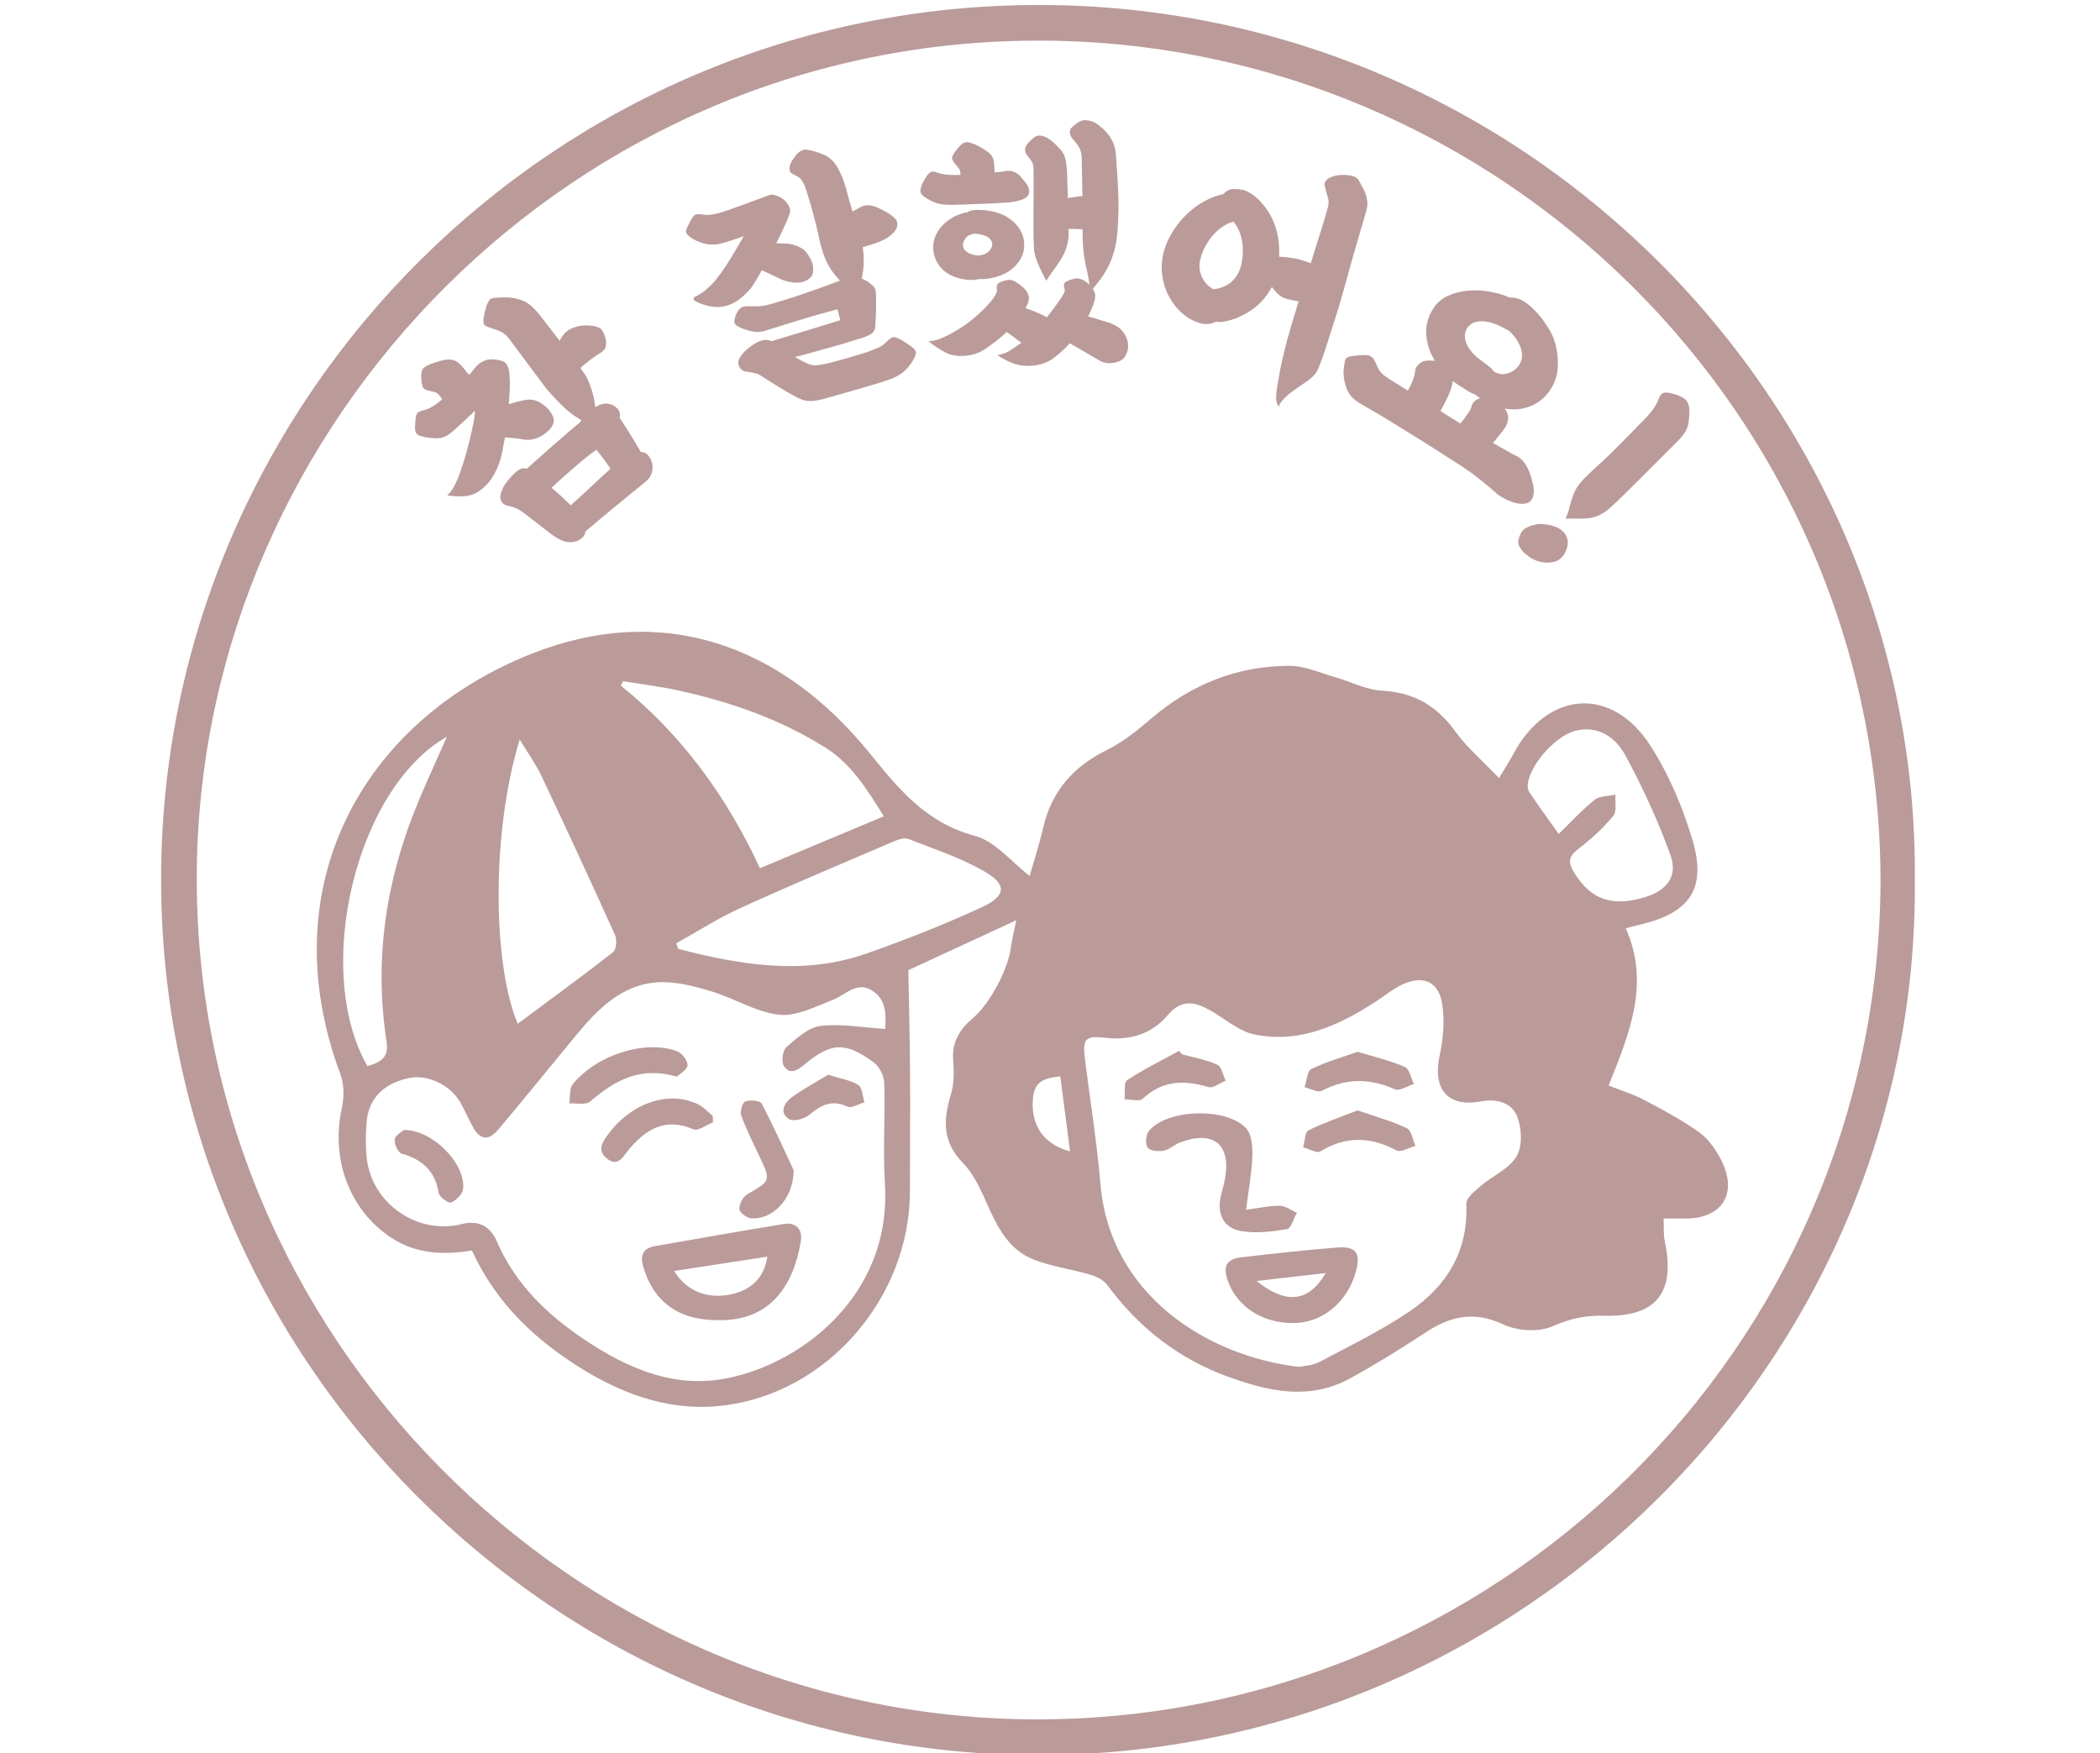 <?xml version="1.0" encoding="utf-8"?>
<!-- Generator: Adobe Illustrator 16.0.0, SVG Export Plug-In . SVG Version: 6.00 Build 0)  -->
<!DOCTYPE svg PUBLIC "-//W3C//DTD SVG 1.1//EN" "http://www.w3.org/Graphics/SVG/1.1/DTD/svg11.dtd">
<svg version="1.1" id="Layer_1" xmlns="http://www.w3.org/2000/svg" xmlns:xlink="http://www.w3.org/1999/xlink" x="0px" y="0px"
	 width="170.73px" height="142.55px" viewBox="0 0 170.73 142.55" enable-background="new 0 0 170.73 142.55" xml:space="preserve">
<path fill-rule="evenodd" clip-rule="evenodd" fill="#BA9B9A" d="M155.678,71.551c0.325,38.851-31.886,71.136-71.262,71.141
	c-39.107,0.005-71.787-32.076-71.314-72.061C13.555,32.317,45.068,0.344,84.579,0.406C124.104,0.469,156.006,32.903,155.678,71.551z
	 M152.888,71.63c-0.075-38.043-31.077-68.122-68.071-68.327c-38.056-0.21-68.4,30.918-68.815,67.398
	c-0.431,37.809,30.573,68.846,67.887,69.088C121.408,140.033,152.729,109.752,152.888,71.63z"/>
<path fill-rule="evenodd" clip-rule="evenodd" fill="#BA9B9A" d="M132.174,75.468c2.004,4.512,0.297,8.559-1.392,12.79
	c0.966,0.384,1.963,0.685,2.867,1.161c1.519,0.793,3.036,1.615,4.438,2.595c0.715,0.501,1.3,1.297,1.729,2.077
	c1.591,2.89,0.251,5.063-3.004,4.983c-0.45-0.011-0.9-0.002-1.561-0.002c0.032,0.659-0.022,1.299,0.105,1.901
	c0.873,4.127-0.724,6.125-4.956,6.002c-1.497-0.041-2.777,0.233-4.187,0.861c-1.119,0.498-2.877,0.374-4.026-0.165
	c-2.395-1.128-4.328-0.639-6.357,0.707c-1.981,1.311-4.008,2.563-6.092,3.701c-3.27,1.787-6.557,1.059-9.833-0.121
	c-4.087-1.473-7.331-4.019-9.899-7.499c-0.3-0.407-0.893-0.685-1.405-0.835c-1.539-0.453-3.172-0.656-4.646-1.252
	c-1.773-0.72-2.72-2.313-3.496-4.027c-0.601-1.326-1.183-2.777-2.168-3.784c-1.701-1.74-1.602-3.524-0.981-5.589
	c0.262-0.872,0.258-1.864,0.183-2.786c-0.122-1.488,0.556-2.518,1.608-3.412c1.349-1.145,2.828-3.909,3.069-5.646
	c0.108-0.781,0.302-1.551,0.453-2.308c-3.085,1.427-6.082,2.813-8.774,4.058c0.05,2.898,0.122,5.711,0.14,8.526
	c0.021,3.145-0.013,6.287-0.013,9.432c-0.001,9.057-7.339,17.152-16.373,17.535c-4.264,0.181-8.208-1.572-11.732-4.023
	c-3.214-2.235-5.833-5.016-7.503-8.68c-2.325,0.385-4.542,0.293-6.573-1.043c-3.376-2.222-4.924-6.381-4.002-10.542
	c0.193-0.874,0.185-1.93-0.123-2.756c-5.682-15.232,1.795-28.748,15.58-34.188c10.573-4.174,20.28-0.792,27.521,8.179
	c2.381,2.948,4.588,5.594,8.482,6.638c1.678,0.45,3.018,2.161,4.458,3.257c0.311-1.093,0.771-2.505,1.107-3.949
	c0.692-2.983,2.484-4.964,5.209-6.307c1.292-0.638,2.46-1.588,3.565-2.535c3.245-2.779,6.985-4.283,11.236-4.288
	c1.259-0.001,2.526,0.587,3.778,0.941c1.248,0.354,2.471,1.015,3.728,1.077c2.605,0.133,4.472,1.223,5.98,3.313
	c0.946,1.309,2.217,2.385,3.559,3.793c0.561-0.94,0.88-1.428,1.153-1.94c2.76-5.172,8.016-5.591,11.162-0.678
	c1.503,2.347,2.64,5.029,3.426,7.709c1.146,3.917-0.25,5.88-4.236,6.817C132.996,75.258,132.615,75.358,132.174,75.468z
	 M71.962,83.654c0.054-1.003,0.184-2.344-1.082-3.132c-1.236-0.769-2.126,0.368-3.169,0.772c-1.423,0.551-2.984,1.367-4.387,1.206
	c-1.888-0.217-3.651-1.358-5.524-1.911c-1.416-0.418-2.94-0.822-4.38-0.72c-2.943,0.211-4.88,2.234-6.649,4.383
	c-2.084,2.531-4.149,5.08-6.262,7.587c-0.806,0.955-1.493,0.841-2.086-0.253c-0.339-0.621-0.621-1.274-0.963-1.894
	c-0.814-1.474-2.688-2.369-4.225-2.042c-2.083,0.445-3.3,1.702-3.439,3.669c-0.068,0.955-0.083,1.932,0.027,2.88
	c0.431,3.686,4.134,6.223,7.72,5.321c1.361-0.342,2.325,0.191,2.845,1.397c1.373,3.187,3.684,5.576,6.445,7.524
	c3.499,2.472,7.406,4.38,11.732,3.711c6.111-0.942,13.963-6.546,13.378-15.927c-0.17-2.719,0.031-5.46-0.054-8.186
	c-0.018-0.577-0.405-1.335-0.868-1.673c-2.315-1.692-3.464-1.621-5.655,0.215c-0.584,0.489-1.205,0.802-1.646,0.066
	c-0.212-0.353-0.091-1.242,0.212-1.506c0.822-0.714,1.774-1.604,2.762-1.728C68.362,83.209,70.097,83.54,71.962,83.654z
	 M105.611,111.132c0.371-0.081,1.075-0.093,1.631-0.388c2.491-1.321,5.053-2.557,7.374-4.136c3.005-2.044,4.769-4.896,4.596-8.738
	c-0.02-0.465,0.681-1.03,1.149-1.431c0.977-0.834,2.332-1.401,2.938-2.43c0.491-0.828,0.424-2.298,0.038-3.254
	c-0.445-1.093-1.623-1.455-2.959-1.206c-2.7,0.504-3.928-1.027-3.332-3.747c0.295-1.339,0.412-2.798,0.209-4.145
	c-0.281-1.856-1.554-2.404-3.244-1.612c-0.726,0.338-1.365,0.863-2.04,1.307c-3.027,1.986-6.242,3.502-9.954,2.764
	c-1.253-0.249-2.363-1.241-3.527-1.911c-1.287-0.739-2.392-1.052-3.586,0.365c-1.233,1.462-3.013,2.036-4.941,1.814
	c-1.738-0.198-1.977,0.007-1.745,1.823c0.427,3.363,0.965,6.715,1.252,10.091C90.23,105.206,98.059,110.255,105.611,111.132z
	 M54.982,76.692c0.051,0.151,0.104,0.305,0.155,0.456c5.081,1.308,10.199,2.181,15.341,0.368c3.178-1.121,6.329-2.357,9.382-3.776
	c1.941-0.902,2.011-1.816,0.216-2.863c-1.936-1.129-4.12-1.838-6.221-2.665c-0.317-0.125-0.806,0.033-1.161,0.185
	c-4.172,1.787-8.358,3.544-12.488,5.425C58.402,74.645,56.719,75.729,54.982,76.692z M50.654,55.386
	c-0.06,0.118-0.12,0.237-0.181,0.354c5.006,4.035,8.653,9.108,11.311,14.85c3.453-1.447,6.697-2.807,10.074-4.223
	c-1.358-2.156-2.606-4.229-4.737-5.572c-3.725-2.347-7.816-3.761-12.089-4.683C53.588,55.8,52.115,55.624,50.654,55.386z
	 M42.251,60.123c-2.405,7.903-2.109,18.587-0.157,23.109c2.591-1.928,5.206-3.828,7.751-5.82c0.267-0.208,0.324-1.018,0.152-1.401
	c-1.952-4.33-3.95-8.64-5.98-12.933C43.578,62.147,42.962,61.302,42.251,60.123z M126.722,67.806
	c1.032-1.001,1.909-1.974,2.925-2.777c0.413-0.329,1.118-0.291,1.692-0.42c-0.049,0.592,0.125,1.369-0.186,1.738
	c-0.837,0.999-1.819,1.901-2.857,2.69c-0.797,0.605-0.813,1.102-0.331,1.889c1.352,2.213,3.079,2.837,5.793,2.009
	c1.761-0.535,2.669-1.7,2.048-3.42c-1.006-2.778-2.249-5.493-3.658-8.091c-0.772-1.426-2.151-2.468-4.035-2.016
	c-1.607,0.385-3.689,2.712-3.903,4.315c-0.029,0.226,0.011,0.517,0.135,0.699C125.047,65.464,125.785,66.482,126.722,67.806z
	 M29.874,86.681c1.061-0.314,1.757-0.68,1.554-1.991c-1.064-6.875,0.009-13.477,2.72-19.842c0.68-1.599,1.402-3.181,2.182-4.945
	C28.919,64.089,25.407,78.896,29.874,86.681z M86.995,93.614c-0.274-2.098-0.534-4.099-0.793-6.094
	c-1.582,0.121-2.13,0.615-2.229,1.853C83.805,91.479,84.839,93.037,86.995,93.614z"/>
<path fill-rule="evenodd" clip-rule="evenodd" fill="#BA9B9A" d="M58.221,107.331c-3.108-0.021-5.142-1.549-5.937-4.387
	c-0.268-0.957,0.051-1.47,0.981-1.633c3.47-0.607,6.941-1.22,10.418-1.792c1.043-0.171,1.585,0.412,1.42,1.413
	C64.552,104.286,62.776,107.501,58.221,107.331z M54.811,103.335c1.008,1.669,2.73,2.313,4.671,1.889
	c1.649-0.364,2.655-1.392,2.904-3.054C59.868,102.557,57.379,102.94,54.811,103.335z"/>
<path fill-rule="evenodd" clip-rule="evenodd" fill="#BA9B9A" d="M64.522,95.137c0.004,2.391-1.81,4.11-3.514,3.906
	c-0.346-0.043-0.898-0.489-0.901-0.756c-0.004-0.4,0.291-0.976,0.635-1.178c1.931-1.13,1.943-1.096,1-3.092
	c-0.518-1.098-1.066-2.185-1.482-3.32c-0.116-0.32,0.094-1.052,0.328-1.14c0.387-0.147,1.208-0.08,1.336,0.163
	C62.944,91.675,63.845,93.692,64.522,95.137z"/>
<path fill-rule="evenodd" clip-rule="evenodd" fill="#BA9B9A" d="M55.031,87.536c-3.029-0.876-5.086,0.339-7.055,2.027
	c-0.352,0.301-1.12,0.114-1.696,0.152c0.088-0.534-0.005-1.217,0.292-1.577c1.982-2.4,5.898-3.627,8.482-2.666
	c0.392,0.146,0.867,0.768,0.843,1.14C55.873,86.979,55.264,87.308,55.031,87.536z"/>
<path fill-rule="evenodd" clip-rule="evenodd" fill="#BA9B9A" d="M57.968,91.257c-0.54,0.203-1.214,0.723-1.594,0.558
	c-2.303-0.99-3.876-0.002-5.274,1.679c-0.469,0.563-0.868,1.432-1.78,0.684c-0.806-0.663-0.335-1.331,0.137-1.971
	c1.877-2.537,4.896-3.57,7.279-2.433c0.452,0.214,0.809,0.629,1.21,0.95C57.953,90.9,57.96,91.079,57.968,91.257z"/>
<path fill-rule="evenodd" clip-rule="evenodd" fill="#BA9B9A" d="M32.85,91.868c2.364,0,5.029,2.785,4.8,4.797
	c-0.047,0.419-0.559,0.923-0.979,1.105c-0.2,0.086-0.951-0.445-1.003-0.771c-0.287-1.79-1.333-2.725-3.011-3.205
	c-0.295-0.084-0.626-0.802-0.565-1.163C32.152,92.28,32.694,92.012,32.85,91.868z"/>
<path fill-rule="evenodd" clip-rule="evenodd" fill="#BA9B9A" d="M67.332,87.381c1.057,0.337,1.847,0.44,2.447,0.833
	c0.332,0.22,0.345,0.922,0.501,1.405c-0.465,0.134-1.046,0.513-1.376,0.356c-1.288-0.606-2.176-0.124-3.143,0.691
	c-0.387,0.323-1.291,0.542-1.629,0.314c-0.803-0.538-0.362-1.321,0.225-1.754C65.333,88.511,66.417,87.938,67.332,87.381z"/>
<path fill-rule="evenodd" clip-rule="evenodd" fill="#BA9B9A" d="M105.092,107.574c-2.459-0.013-4.493-1.323-5.248-3.379
	c-0.46-1.247-0.158-1.829,1.144-1.981c2.551-0.296,5.106-0.574,7.665-0.782c1.608-0.131,2.003,0.428,1.57,1.988
	C109.534,105.908,107.46,107.587,105.092,107.574z M107.784,103.503c-1.992,0.229-3.653,0.42-5.632,0.646
	C104.574,106.07,106.373,105.888,107.784,103.503z"/>
<path fill-rule="evenodd" clip-rule="evenodd" fill="#BA9B9A" d="M101.308,98.357c1.098-0.142,1.925-0.338,2.748-0.32
	c0.465,0.009,0.921,0.368,1.381,0.57c-0.265,0.463-0.471,1.27-0.806,1.326c-1.222,0.204-2.521,0.366-3.726,0.156
	c-1.502-0.261-2.009-1.452-1.614-3c0.115-0.44,0.238-0.881,0.314-1.329c0.463-2.742-0.979-3.883-3.659-2.88
	c-0.467,0.175-0.864,0.584-1.337,0.675c-0.425,0.081-1.108,0.022-1.305-0.246c-0.208-0.285-0.154-1.027,0.087-1.336
	c1.422-1.823,6.431-1.983,7.956-0.188c0.443,0.523,0.493,1.509,0.467,2.274C101.769,95.364,101.519,96.661,101.308,98.357z"/>
<path fill-rule="evenodd" clip-rule="evenodd" fill="#BA9B9A" d="M110.371,90.279c1.487,0.516,2.798,0.873,4.005,1.448
	c0.376,0.179,0.476,0.943,0.702,1.441c-0.524,0.137-1.194,0.552-1.544,0.365c-2.108-1.125-4.107-1.192-6.185,0.08
	c-0.291,0.181-0.927-0.202-1.403-0.326c0.135-0.479,0.133-1.238,0.435-1.388C107.66,91.263,109.03,90.805,110.371,90.279z"/>
<path fill-rule="evenodd" clip-rule="evenodd" fill="#BA9B9A" d="M110.379,85.513c1.383,0.424,2.658,0.722,3.837,1.233
	c0.377,0.164,0.499,0.907,0.739,1.385c-0.522,0.159-1.168,0.599-1.545,0.433c-2.027-0.898-3.95-0.928-5.937,0.119
	c-0.329,0.174-0.936-0.177-1.414-0.283c0.176-0.513,0.208-1.316,0.551-1.484C107.809,86.328,109.113,85.963,110.379,85.513z"/>
<path fill-rule="evenodd" clip-rule="evenodd" fill="#BA9B9A" d="M96.096,85.713c0.968,0.27,1.975,0.443,2.875,0.854
	c0.351,0.158,0.461,0.847,0.68,1.295c-0.468,0.188-1.013,0.635-1.394,0.522c-1.971-0.579-3.743-0.569-5.354,0.95
	c-0.268,0.252-0.973,0.039-1.474,0.042c0.056-0.532-0.081-1.361,0.203-1.55c1.346-0.892,2.805-1.61,4.222-2.387
	C95.936,85.532,96.016,85.621,96.096,85.713z"/>
<g>
	<path fill="#BA9B9A" d="M41.053,35.554c-0.069,0.375-0.133,0.717-0.19,1.027c-0.057,0.31-0.117,0.565-0.179,0.765
		c-0.375,1.245-0.995,2.132-1.855,2.666c-0.342,0.203-0.728,0.315-1.161,0.339c-0.431,0.022-0.865-0.003-1.302-0.079
		c0.207-0.207,0.377-0.424,0.51-0.654c0.131-0.229,0.26-0.498,0.385-0.807c0.126-0.328,0.263-0.725,0.409-1.192
		c0.146-0.465,0.283-0.948,0.412-1.447c0.128-0.499,0.244-0.991,0.345-1.478c0.102-0.485,0.166-0.918,0.195-1.298
		c-0.297,0.279-0.638,0.599-1.021,0.958c-0.383,0.359-0.7,0.64-0.948,0.842c-0.384,0.312-0.794,0.458-1.232,0.439
		c-0.438-0.018-0.838-0.077-1.201-0.177c-0.141-0.036-0.255-0.102-0.344-0.199c-0.088-0.096-0.133-0.238-0.135-0.425
		c0.011-0.102,0.018-0.249,0.021-0.439c0.004-0.191,0.019-0.354,0.042-0.485c0.039-0.183,0.098-0.306,0.178-0.37
		c0.078-0.064,0.203-0.118,0.373-0.163c0.266-0.066,0.483-0.144,0.653-0.236c0.169-0.091,0.36-0.214,0.572-0.368l0.373-0.303
		c-0.035-0.065-0.075-0.127-0.121-0.183c-0.045-0.057-0.087-0.107-0.125-0.153c-0.109-0.136-0.22-0.219-0.331-0.251
		c-0.11-0.032-0.231-0.06-0.363-0.084c-0.285-0.049-0.479-0.131-0.58-0.246c-0.103-0.114-0.163-0.378-0.183-0.795
		c-0.021-0.395,0.029-0.661,0.152-0.799c0.123-0.137,0.35-0.266,0.683-0.387c0.215-0.081,0.469-0.161,0.762-0.241
		c0.293-0.078,0.537-0.113,0.732-0.103c0.237,0.014,0.437,0.081,0.6,0.201c0.164,0.121,0.342,0.299,0.536,0.536l0.413,0.508
		c0.033-0.027,0.065-0.059,0.095-0.091c0.029-0.033,0.06-0.063,0.094-0.091c0.072-0.097,0.158-0.209,0.259-0.338
		c0.102-0.129,0.214-0.245,0.339-0.347c0.181-0.146,0.375-0.252,0.583-0.32c0.209-0.067,0.457-0.085,0.743-0.056
		c0.226,0.024,0.415,0.061,0.571,0.114c0.155,0.051,0.276,0.136,0.361,0.254c0.087,0.117,0.15,0.271,0.193,0.461
		c0.042,0.192,0.068,0.443,0.078,0.753c0.014,0.27,0.013,0.581-0.002,0.93c-0.015,0.351-0.039,0.727-0.068,1.126
		c0.235-0.078,0.489-0.154,0.76-0.225c0.271-0.07,0.501-0.116,0.689-0.138c0.284-0.044,0.562-0.008,0.835,0.107
		c0.272,0.116,0.515,0.271,0.729,0.463c0.212,0.193,0.377,0.401,0.495,0.625c0.116,0.225,0.161,0.422,0.133,0.596
		c-0.031,0.193-0.125,0.382-0.283,0.568c-0.16,0.186-0.353,0.352-0.579,0.5c-0.228,0.147-0.479,0.258-0.757,0.333
		c-0.276,0.075-0.546,0.09-0.811,0.042c-0.203-0.042-0.448-0.077-0.734-0.106C41.565,35.606,41.299,35.579,41.053,35.554z
		 M47.99,26.471c0.368,0.038,0.632,0.11,0.792,0.214c0.161,0.104,0.298,0.344,0.416,0.717c0.077,0.256,0.1,0.492,0.067,0.706
		c-0.033,0.214-0.165,0.397-0.397,0.549c-0.276,0.168-0.566,0.366-0.869,0.593c-0.303,0.229-0.574,0.45-0.813,0.662l0.353,0.502
		c0.205,0.322,0.384,0.72,0.537,1.196c0.152,0.477,0.26,0.972,0.321,1.484c0.385-0.219,0.702-0.313,0.953-0.283
		c0.25,0.032,0.462,0.108,0.636,0.229c0.202,0.154,0.328,0.306,0.38,0.45c0.053,0.145,0.055,0.303,0.006,0.474
		c0.278,0.412,0.578,0.877,0.896,1.396c0.319,0.519,0.598,0.981,0.835,1.389c0.249,0.004,0.437,0.085,0.565,0.244
		c0.287,0.329,0.414,0.705,0.381,1.125c-0.033,0.421-0.229,0.778-0.59,1.073c-0.135,0.11-0.367,0.298-0.694,0.565
		c-0.328,0.266-0.711,0.578-1.151,0.938c-0.44,0.358-0.921,0.753-1.441,1.187c-0.52,0.432-1.047,0.875-1.579,1.328
		c-0.019,0.185-0.075,0.323-0.167,0.418c-0.256,0.284-0.6,0.437-1.033,0.46c-0.432,0.022-0.96-0.2-1.584-0.667l-2.259-1.737
		c-0.24-0.18-0.445-0.304-0.613-0.373c-0.169-0.069-0.319-0.116-0.451-0.139c-0.111-0.022-0.217-0.048-0.318-0.079
		c-0.1-0.031-0.193-0.087-0.278-0.168c-0.207-0.207-0.261-0.482-0.164-0.823c0.097-0.343,0.258-0.652,0.483-0.928
		c0.119-0.154,0.246-0.304,0.38-0.451c0.134-0.146,0.268-0.274,0.403-0.385c0.136-0.11,0.273-0.188,0.413-0.238
		c0.14-0.047,0.278-0.043,0.418,0.013c0.352-0.305,0.733-0.644,1.144-1.016c0.41-0.372,0.817-0.731,1.22-1.077
		c0.403-0.347,0.774-0.668,1.115-0.964c0.341-0.297,0.624-0.537,0.85-0.72l0.111-0.175c-0.518-0.291-1.011-0.66-1.478-1.105
		c-0.466-0.447-0.925-0.936-1.378-1.469l-2.825-3.782c-0.135-0.189-0.254-0.341-0.357-0.455c-0.102-0.114-0.211-0.209-0.328-0.282
		c-0.117-0.074-0.244-0.139-0.383-0.195c-0.139-0.056-0.319-0.115-0.541-0.18c-0.28-0.089-0.463-0.171-0.55-0.241
		c-0.085-0.071-0.128-0.21-0.127-0.417c0.006-0.061,0.018-0.15,0.035-0.269c0.017-0.116,0.043-0.235,0.076-0.357
		c0.032-0.12,0.062-0.234,0.089-0.34s0.047-0.184,0.063-0.234c0.109-0.257,0.205-0.423,0.284-0.498
		c0.08-0.075,0.255-0.119,0.525-0.133c0.375-0.023,0.683-0.031,0.925-0.021c0.243,0.008,0.494,0.047,0.756,0.116
		c0.365,0.078,0.693,0.229,0.986,0.451c0.292,0.221,0.599,0.54,0.918,0.954l1.535,1.989c0.036-0.048,0.069-0.094,0.099-0.137
		c0.03-0.043,0.052-0.079,0.065-0.11c0.215-0.38,0.54-0.65,0.976-0.808C47.066,26.478,47.519,26.424,47.99,26.471z M48.458,36.592
		c-0.467,0.325-0.994,0.739-1.579,1.243s-1.265,1.109-2.041,1.816c0.296,0.248,0.578,0.496,0.847,0.747
		c0.27,0.25,0.506,0.478,0.713,0.686c0.25-0.223,0.518-0.464,0.804-0.725c0.285-0.26,0.57-0.527,0.857-0.796
		c0.287-0.271,0.566-0.532,0.84-0.783c0.274-0.251,0.519-0.474,0.737-0.669c-0.181-0.267-0.37-0.535-0.57-0.803
		c-0.2-0.269-0.392-0.516-0.576-0.742L48.458,36.592z"/>
	<path fill="#BA9B9A" d="M60.961,23.531c-0.832,0.958-1.705,1.434-2.621,1.428c-0.336-0.002-0.663-0.05-0.981-0.143
		c-0.318-0.092-0.607-0.212-0.866-0.36c-0.073-0.039-0.109-0.092-0.107-0.161c0.001-0.069,0.035-0.122,0.1-0.157
		c0.427-0.193,0.804-0.454,1.128-0.784c0.217-0.188,0.448-0.438,0.693-0.751c0.247-0.312,0.492-0.654,0.734-1.026
		c0.244-0.373,0.484-0.763,0.723-1.172c0.239-0.409,0.474-0.809,0.704-1.2c-0.357,0.126-0.701,0.244-1.034,0.354
		c-0.331,0.11-0.603,0.19-0.816,0.241c-0.495,0.122-0.973,0.118-1.433-0.015c-0.459-0.131-0.841-0.318-1.145-0.56
		c-0.122-0.1-0.206-0.2-0.252-0.299c-0.046-0.101-0.021-0.241,0.075-0.423c0.048-0.091,0.109-0.212,0.184-0.365
		c0.075-0.153,0.153-0.294,0.234-0.427c0.091-0.149,0.188-0.241,0.292-0.273c0.104-0.032,0.244-0.036,0.417-0.014
		c0.29,0.047,0.526,0.062,0.711,0.042c0.184-0.018,0.404-0.061,0.659-0.123c0.226-0.055,0.519-0.145,0.875-0.271
		c0.358-0.126,0.737-0.263,1.142-0.411c0.403-0.147,0.793-0.291,1.169-0.43c0.376-0.14,0.694-0.256,0.954-0.353
		c0.148-0.061,0.302-0.07,0.459-0.028c0.158,0.043,0.319,0.108,0.482,0.194c0.237,0.125,0.439,0.31,0.606,0.554
		c0.167,0.247,0.228,0.468,0.183,0.665c-0.056,0.215-0.188,0.553-0.396,1.013c-0.208,0.461-0.449,0.961-0.724,1.503
		c0.244,0.001,0.501,0.009,0.773,0.024c0.271,0.015,0.5,0.055,0.688,0.118c0.389,0.124,0.676,0.279,0.863,0.465
		c0.188,0.186,0.368,0.465,0.544,0.836c0.102,0.228,0.147,0.474,0.136,0.735s-0.079,0.458-0.207,0.589
		c-0.301,0.307-0.706,0.451-1.214,0.433c-0.508-0.019-1.018-0.161-1.527-0.431c-0.146-0.077-0.333-0.167-0.563-0.271
		c-0.231-0.104-0.453-0.207-0.667-0.309c-0.206,0.369-0.395,0.693-0.567,0.975C61.202,23.228,61.065,23.424,60.961,23.531z
		 M71.403,19.686c-0.175,0.07-0.375,0.139-0.598,0.208c-0.223,0.069-0.445,0.137-0.667,0.207c0.069,0.42,0.096,0.854,0.082,1.3
		c-0.015,0.446-0.069,0.858-0.165,1.239c0.086,0.035,0.172,0.077,0.256,0.126c0.084,0.051,0.172,0.099,0.263,0.148
		c0.1,0.076,0.222,0.175,0.366,0.298c0.145,0.123,0.227,0.266,0.247,0.426c0.023,0.175,0.038,0.392,0.041,0.65
		c0.004,0.257,0.003,0.524-0.003,0.8c-0.006,0.277-0.015,0.546-0.025,0.808c-0.01,0.263-0.021,0.471-0.035,0.627
		c-0.029,0.298-0.15,0.511-0.362,0.638c-0.212,0.126-0.458,0.233-0.735,0.318c-0.306,0.094-0.675,0.209-1.106,0.341
		c-0.431,0.134-0.889,0.268-1.372,0.402c-0.485,0.135-0.983,0.273-1.495,0.416c-0.512,0.143-1.002,0.271-1.469,0.385
		c0.337,0.202,0.637,0.36,0.901,0.476c0.324,0.159,0.597,0.228,0.817,0.204c0.222-0.023,0.477-0.063,0.764-0.121
		c0.128-0.026,0.345-0.078,0.648-0.156c0.304-0.078,0.629-0.168,0.98-0.269c0.349-0.1,0.691-0.202,1.025-0.305
		c0.334-0.104,0.605-0.187,0.813-0.251c0.218-0.083,0.469-0.183,0.752-0.301c0.283-0.119,0.506-0.263,0.666-0.435
		c0.141-0.135,0.257-0.239,0.349-0.314c0.091-0.073,0.176-0.119,0.254-0.136c0.078-0.016,0.162-0.008,0.249,0.026
		c0.086,0.033,0.191,0.078,0.313,0.131c0.2,0.106,0.369,0.207,0.505,0.302c0.135,0.095,0.28,0.194,0.435,0.299
		c0.276,0.204,0.399,0.391,0.368,0.561s-0.124,0.377-0.276,0.623c-0.172,0.281-0.349,0.511-0.53,0.689
		c-0.181,0.178-0.375,0.329-0.58,0.453c-0.205,0.125-0.434,0.233-0.687,0.328c-0.253,0.093-0.54,0.189-0.859,0.289
		c-0.153,0.047-0.439,0.13-0.858,0.253c-0.419,0.121-0.87,0.254-1.352,0.394c-0.482,0.143-0.941,0.272-1.376,0.392
		c-0.436,0.12-0.744,0.207-0.925,0.263c-0.283,0.072-0.529,0.125-0.739,0.161c-0.21,0.034-0.409,0.042-0.598,0.024
		c-0.188-0.017-0.378-0.066-0.569-0.144c-0.192-0.077-0.409-0.186-0.649-0.324c-0.514-0.284-0.994-0.566-1.439-0.847
		c-0.445-0.282-0.828-0.525-1.15-0.73c-0.155-0.104-0.331-0.179-0.527-0.226c-0.197-0.045-0.431-0.087-0.702-0.125
		c-0.267-0.024-0.461-0.186-0.583-0.482c-0.092-0.2-0.052-0.437,0.123-0.712s0.446-0.553,0.815-0.834
		c0.721-0.527,1.285-0.673,1.695-0.434c0.347-0.107,0.78-0.237,1.297-0.389c0.516-0.152,1.042-0.311,1.577-0.477
		c0.535-0.165,1.046-0.324,1.534-0.474c0.486-0.151,0.889-0.275,1.209-0.374l-0.229-0.889c-0.449,0.123-0.934,0.258-1.452,0.402
		c-0.519,0.146-1.036,0.298-1.549,0.457c-0.516,0.159-1.016,0.313-1.502,0.464s-0.917,0.284-1.293,0.4
		c-0.385,0.134-0.781,0.158-1.189,0.07c-0.408-0.087-0.785-0.222-1.131-0.404c-0.2-0.106-0.287-0.266-0.262-0.48
		c0.025-0.213,0.106-0.447,0.24-0.703c0.12-0.204,0.254-0.333,0.405-0.387c0.151-0.054,0.396-0.073,0.736-0.057
		c0.217,0.01,0.437,0.006,0.66-0.01c0.224-0.016,0.462-0.055,0.717-0.119c0.843-0.23,1.768-0.516,2.774-0.858s2.02-0.708,3.042-1.1
		c-0.207-0.226-0.395-0.449-0.562-0.672c-0.168-0.222-0.319-0.465-0.454-0.729c-0.135-0.263-0.258-0.563-0.37-0.902
		c-0.112-0.339-0.217-0.737-0.312-1.195c-0.151-0.685-0.302-1.308-0.453-1.871c-0.151-0.563-0.306-1.101-0.465-1.615
		c-0.082-0.265-0.153-0.483-0.214-0.654c-0.061-0.171-0.16-0.357-0.298-0.559c-0.063-0.103-0.193-0.203-0.391-0.302
		c-0.198-0.099-0.347-0.186-0.447-0.262c-0.077-0.052-0.12-0.142-0.128-0.269c-0.009-0.125,0.01-0.265,0.054-0.416
		c0.04-0.119,0.124-0.275,0.256-0.467c0.13-0.193,0.254-0.346,0.372-0.458c0.225-0.207,0.456-0.3,0.69-0.282
		c0.174,0.021,0.403,0.074,0.687,0.153c0.284,0.08,0.523,0.167,0.72,0.258c0.474,0.204,0.855,0.563,1.143,1.074
		c0.289,0.513,0.52,1.1,0.694,1.763c0.084,0.325,0.168,0.633,0.252,0.928c0.084,0.293,0.168,0.58,0.254,0.858l0.587-0.319
		c0.256-0.155,0.507-0.218,0.753-0.188c0.245,0.032,0.463,0.085,0.656,0.164c0.141,0.062,0.298,0.14,0.471,0.23
		c0.173,0.092,0.34,0.188,0.501,0.291c0.161,0.103,0.3,0.208,0.417,0.316c0.117,0.11,0.191,0.211,0.221,0.309
		c0.103,0.334-0.006,0.658-0.329,0.97C72.268,19.289,71.873,19.526,71.403,19.686z"/>
	<path fill="#BA9B9A" d="M77.333,16.655c-0.408,0.004-0.751-0.027-1.028-0.096c-0.277-0.069-0.585-0.205-0.922-0.404
		c-0.367-0.214-0.551-0.419-0.554-0.616c-0.002-0.196,0.082-0.463,0.252-0.8c0.157-0.292,0.306-0.509,0.451-0.65
		c0.144-0.14,0.318-0.174,0.522-0.104c0.264,0.098,0.518,0.165,0.768,0.197c0.247,0.034,0.495,0.049,0.742,0.046l0.524-0.006
		c-0.002-0.219-0.037-0.378-0.104-0.479c-0.066-0.101-0.152-0.208-0.255-0.323c-0.177-0.202-0.282-0.361-0.312-0.477
		c-0.031-0.116,0.004-0.255,0.104-0.417c0.042-0.073,0.122-0.184,0.236-0.331c0.116-0.146,0.208-0.257,0.28-0.331
		c0.158-0.163,0.306-0.259,0.444-0.29c0.138-0.03,0.302-0.011,0.493,0.06c0.233,0.07,0.485,0.183,0.757,0.339
		c0.271,0.158,0.487,0.3,0.65,0.429c0.205,0.158,0.334,0.364,0.39,0.618c0.054,0.254,0.082,0.549,0.086,0.883l0.001,0.11
		c0.161-0.017,0.309-0.029,0.448-0.039c0.138-0.01,0.272-0.029,0.401-0.06c0.509-0.079,0.926,0.062,1.251,0.421
		c0.293,0.331,0.487,0.58,0.577,0.746c0.089,0.167,0.133,0.323,0.136,0.468c0.004,0.306-0.172,0.526-0.527,0.662
		c-0.355,0.136-0.771,0.221-1.252,0.255c-0.204,0.018-0.512,0.036-0.927,0.057c-0.415,0.019-0.859,0.039-1.332,0.06
		c-0.473,0.021-0.92,0.037-1.342,0.048C77.87,16.646,77.551,16.652,77.333,16.655z M91.479,27.245
		c0.149,0.261,0.229,0.543,0.24,0.848c0.012,0.307-0.077,0.605-0.261,0.899c-0.086,0.146-0.217,0.261-0.389,0.343
		c-0.176,0.083-0.359,0.139-0.555,0.17c-0.196,0.031-0.386,0.034-0.569,0.007c-0.182-0.027-0.339-0.077-0.471-0.147
		c-0.351-0.199-0.747-0.431-1.188-0.694c-0.439-0.265-0.879-0.518-1.318-0.759c-0.445,0.501-0.921,0.929-1.425,1.284
		c-0.248,0.164-0.502,0.286-0.771,0.37c-0.266,0.084-0.536,0.139-0.805,0.164c-0.269,0.024-0.527,0.024-0.775-0.001
		c-0.247-0.027-0.458-0.067-0.634-0.124c-0.263-0.083-0.526-0.193-0.791-0.328c-0.263-0.135-0.491-0.267-0.682-0.396
		c0.377-0.063,0.708-0.183,0.99-0.362c0.281-0.178,0.538-0.349,0.769-0.511l0.195-0.134c-0.207-0.158-0.405-0.308-0.596-0.451
		c-0.19-0.144-0.389-0.287-0.593-0.429c-0.289,0.266-0.585,0.516-0.887,0.753c-0.303,0.236-0.614,0.458-0.93,0.667
		c-0.246,0.162-0.51,0.286-0.792,0.37c-0.283,0.083-0.563,0.134-0.838,0.152c-0.277,0.017-0.542,0.006-0.798-0.034
		c-0.256-0.041-0.479-0.111-0.668-0.21c-0.264-0.128-0.528-0.282-0.792-0.46c-0.265-0.179-0.484-0.34-0.661-0.483
		c0.378-0.033,0.705-0.106,0.98-0.219c0.276-0.112,0.551-0.244,0.825-0.392c0.723-0.388,1.365-0.821,1.928-1.301
		c0.561-0.48,1.028-0.949,1.401-1.404c0.115-0.132,0.223-0.293,0.322-0.484c0.1-0.19,0.134-0.351,0.103-0.482
		c-0.046-0.232,0.032-0.401,0.235-0.505c0.201-0.104,0.441-0.172,0.716-0.205c0.175-0.017,0.361,0.032,0.56,0.146
		c0.198,0.114,0.385,0.25,0.561,0.408c0.281,0.23,0.449,0.475,0.511,0.736c0.063,0.261-0.014,0.583-0.228,0.963
		c0,0.014-0.003,0.021-0.012,0.021c-0.007,0.001-0.01,0.008-0.01,0.022c0.249,0.085,0.486,0.173,0.713,0.265
		c0.227,0.092,0.397,0.167,0.515,0.222c0.103,0.043,0.195,0.085,0.275,0.128c0.081,0.043,0.157,0.086,0.23,0.128
		c0.2-0.25,0.387-0.492,0.559-0.728c0.171-0.234,0.337-0.462,0.493-0.683c0.102-0.146,0.2-0.304,0.301-0.473
		c0.1-0.168,0.127-0.318,0.082-0.448c-0.091-0.261-0.059-0.443,0.102-0.548c0.16-0.104,0.414-0.194,0.762-0.271
		c0.174-0.031,0.367,0,0.579,0.091c0.212,0.093,0.399,0.225,0.562,0.398l0.023,0.021c-0.035-0.334-0.098-0.694-0.188-1.079
		c-0.092-0.384-0.155-0.686-0.188-0.904c-0.078-0.421-0.127-0.842-0.154-1.265s-0.038-0.843-0.027-1.266
		c-0.176-0.013-0.361-0.021-0.558-0.026s-0.39-0.006-0.579-0.004l0.006,0.458c-0.021,0.641-0.203,1.262-0.543,1.863
		c-0.188,0.322-0.395,0.638-0.623,0.946c-0.229,0.309-0.451,0.625-0.665,0.947c-0.076-0.159-0.166-0.34-0.27-0.542
		c-0.103-0.203-0.208-0.42-0.313-0.652c-0.105-0.231-0.195-0.467-0.271-0.706c-0.075-0.239-0.122-0.475-0.14-0.708
		c-0.019-0.393-0.033-0.851-0.039-1.374c-0.006-0.525-0.006-1.067,0.001-1.627c0.009-0.561,0.012-1.121,0.013-1.681
		c0.001-0.561-0.002-1.081-0.008-1.56c-0.003-0.176-0.007-0.318-0.016-0.427c-0.01-0.108-0.033-0.207-0.069-0.293
		c-0.039-0.086-0.087-0.17-0.146-0.249c-0.06-0.08-0.133-0.176-0.223-0.292c-0.176-0.216-0.255-0.415-0.235-0.597
		c0.02-0.182,0.129-0.376,0.331-0.583c0.029-0.028,0.112-0.106,0.248-0.232c0.137-0.125,0.249-0.204,0.336-0.233
		c0.115-0.046,0.247-0.057,0.394-0.038c0.145,0.021,0.32,0.087,0.526,0.201c0.204,0.114,0.396,0.261,0.573,0.441
		c0.176,0.18,0.324,0.326,0.441,0.441c0.251,0.289,0.404,0.596,0.459,0.923c0.057,0.327,0.093,0.679,0.111,1.058
		c0.004,0.218,0.01,0.501,0.021,0.851c0.012,0.349,0.027,0.734,0.048,1.157c0.188-0.032,0.389-0.063,0.599-0.095
		c0.211-0.032,0.404-0.056,0.577-0.073c-0.007-0.597-0.017-1.117-0.03-1.561c-0.014-0.443-0.021-0.92-0.027-1.43
		c-0.002-0.203-0.02-0.377-0.051-0.523s-0.079-0.279-0.147-0.402c-0.066-0.123-0.151-0.25-0.255-0.378
		c-0.104-0.13-0.229-0.289-0.379-0.476c-0.072-0.101-0.117-0.221-0.134-0.36c-0.017-0.137,0.019-0.265,0.104-0.382
		c0.043-0.058,0.13-0.139,0.26-0.244c0.131-0.104,0.23-0.177,0.303-0.222c0.173-0.103,0.322-0.164,0.445-0.179
		c0.123-0.017,0.286-0.004,0.49,0.037c0.234,0.041,0.475,0.158,0.726,0.351c0.25,0.193,0.443,0.361,0.575,0.506
		c0.235,0.244,0.425,0.515,0.565,0.812c0.142,0.296,0.229,0.611,0.264,0.946c0.067,0.829,0.131,1.799,0.189,2.913
		c0.057,1.114,0.041,2.267-0.047,3.461c-0.061,0.889-0.247,1.706-0.558,2.452c-0.313,0.746-0.797,1.488-1.458,2.224
		c0.134,0.188,0.202,0.378,0.205,0.576c0.002,0.197-0.06,0.462-0.188,0.799c-0.099,0.249-0.226,0.542-0.382,0.878
		c0.276,0.069,0.543,0.146,0.8,0.229c0.255,0.085,0.464,0.148,0.624,0.19c0.381,0.111,0.699,0.249,0.955,0.413
		C91.105,26.729,91.315,26.956,91.479,27.245z M78.671,17.25c0.087-0.074,0.202-0.123,0.348-0.146
		c0.145-0.024,0.283-0.037,0.415-0.039c0.538-0.007,1.041,0.056,1.509,0.188c0.468,0.133,0.874,0.328,1.22,0.586
		c0.345,0.257,0.617,0.567,0.817,0.929c0.203,0.361,0.298,0.768,0.288,1.219c-0.009,0.393-0.113,0.758-0.314,1.096
		c-0.199,0.337-0.465,0.628-0.796,0.872c-0.332,0.245-0.723,0.432-1.172,0.562c-0.449,0.129-0.921,0.189-1.417,0.18
		c-0.117,0.031-0.269,0.051-0.458,0.061c-0.188,0.01-0.385,0.001-0.589-0.026c-0.86-0.119-1.516-0.421-1.966-0.903
		c-0.45-0.482-0.679-1.058-0.687-1.728c-0.003-0.305,0.059-0.612,0.186-0.919c0.127-0.308,0.313-0.59,0.557-0.848
		c0.245-0.257,0.541-0.483,0.887-0.677C77.843,17.464,78.235,17.329,78.671,17.25z M80.668,19.89
		c-0.003-0.248-0.114-0.447-0.335-0.597c-0.219-0.15-0.585-0.25-1.095-0.303c-0.334,0.048-0.576,0.171-0.727,0.369
		c-0.15,0.199-0.224,0.386-0.222,0.56c0.003,0.248,0.125,0.446,0.366,0.596c0.243,0.15,0.532,0.238,0.866,0.263
		c0.378-0.034,0.665-0.143,0.859-0.328C80.575,20.265,80.671,20.079,80.668,19.89z"/>
	<path fill="#BA9B9A" d="M110.007,20.82c-0.107,0.377-0.22,0.777-0.332,1.199c-0.113,0.422-0.232,0.85-0.355,1.283
		c-0.125,0.434-0.244,0.851-0.357,1.25c-0.115,0.398-0.227,0.763-0.338,1.096c-0.059,0.209-0.145,0.48-0.255,0.813
		c-0.109,0.332-0.221,0.675-0.329,1.03c-0.109,0.355-0.217,0.691-0.322,1.009c-0.106,0.318-0.193,0.566-0.259,0.743
		c-0.07,0.193-0.168,0.44-0.294,0.745c-0.123,0.305-0.352,0.584-0.682,0.838c-0.138,0.112-0.296,0.226-0.474,0.342
		c-0.178,0.115-0.351,0.236-0.522,0.361c-0.173,0.124-0.334,0.24-0.486,0.348c-0.152,0.107-0.271,0.203-0.353,0.285
		c-0.393,0.356-0.62,0.655-0.688,0.894c-0.132-0.175-0.201-0.384-0.207-0.627c-0.005-0.245,0.006-0.468,0.034-0.672
		c0.035-0.232,0.095-0.579,0.173-1.041c0.08-0.462,0.167-0.914,0.263-1.355c0.09-0.367,0.17-0.697,0.238-0.988
		c0.067-0.291,0.146-0.59,0.233-0.898c0.09-0.308,0.187-0.651,0.294-1.029c0.109-0.377,0.25-0.843,0.424-1.4
		c0.021-0.07,0.043-0.15,0.07-0.242c0.026-0.09,0.061-0.19,0.107-0.298c-0.259-0.044-0.511-0.093-0.753-0.148
		c-0.242-0.054-0.422-0.112-0.54-0.177c-0.146-0.072-0.302-0.188-0.467-0.349c-0.166-0.161-0.308-0.327-0.425-0.497
		c-0.423,0.788-0.986,1.419-1.688,1.89c-0.703,0.472-1.423,0.777-2.158,0.915c-0.241,0.052-0.479,0.06-0.712,0.023
		c-0.192,0.096-0.407,0.156-0.642,0.179c-0.233,0.024-0.475-0.007-0.722-0.093c-0.529-0.166-1.007-0.447-1.439-0.843
		c-0.431-0.397-0.783-0.861-1.054-1.392c-0.272-0.532-0.444-1.111-0.515-1.736c-0.07-0.626-0.016-1.254,0.163-1.884
		c0.166-0.574,0.413-1.116,0.739-1.627c0.329-0.512,0.712-0.975,1.147-1.387c0.437-0.413,0.904-0.756,1.408-1.028
		c0.501-0.272,1.011-0.463,1.526-0.574c0.241-0.263,0.496-0.398,0.764-0.405c0.266-0.007,0.522,0.01,0.768,0.049
		c0.13,0.022,0.266,0.069,0.404,0.139c0.137,0.069,0.274,0.15,0.407,0.241c0.134,0.091,0.257,0.187,0.373,0.288
		c0.114,0.102,0.205,0.192,0.273,0.271c0.569,0.603,0.98,1.281,1.233,2.034c0.254,0.755,0.358,1.579,0.313,2.475
		c0.301,0.01,0.622,0.041,0.963,0.094c0.341,0.052,0.588,0.1,0.741,0.144c0.113,0.032,0.245,0.074,0.396,0.125
		c0.152,0.05,0.312,0.107,0.474,0.168c0.146-0.457,0.288-0.912,0.426-1.365c0.136-0.453,0.27-0.877,0.397-1.271
		c0.128-0.395,0.235-0.742,0.322-1.043c0.086-0.3,0.153-0.535,0.201-0.703c0.06-0.21,0.092-0.378,0.099-0.505
		c0.007-0.126-0.002-0.242-0.025-0.348c-0.023-0.105-0.054-0.212-0.09-0.321c-0.036-0.109-0.072-0.237-0.105-0.382
		c-0.05-0.196-0.086-0.339-0.106-0.427c-0.019-0.089,0.01-0.191,0.088-0.305c0.082-0.128,0.206-0.229,0.37-0.303
		c0.166-0.073,0.344-0.128,0.537-0.164c0.191-0.036,0.389-0.051,0.592-0.046c0.202,0.004,0.392,0.024,0.563,0.058
		c0.315,0.061,0.532,0.198,0.651,0.415c0.132,0.234,0.256,0.47,0.379,0.708c0.12,0.239,0.202,0.464,0.248,0.674
		c0.046,0.21,0.063,0.4,0.053,0.571s-0.045,0.362-0.107,0.57L110.007,20.82z M98.651,23.519c0.642-0.073,1.156-0.3,1.546-0.682
		c0.39-0.38,0.64-0.873,0.752-1.476c0.119-0.632,0.127-1.244,0.015-1.836c-0.11-0.591-0.34-1.096-0.69-1.513
		c-0.296,0.082-0.584,0.218-0.866,0.41c-0.282,0.192-0.541,0.421-0.776,0.686c-0.235,0.267-0.439,0.557-0.612,0.87
		c-0.172,0.313-0.304,0.625-0.392,0.933c-0.096,0.335-0.132,0.64-0.103,0.913c0.028,0.273,0.098,0.519,0.208,0.741
		c0.112,0.221,0.246,0.412,0.404,0.57C98.297,23.292,98.468,23.42,98.651,23.519z"/>
	<path fill="#BA9B9A" d="M124.635,39.411c0.065,0.27,0.083,0.517,0.049,0.738c-0.032,0.222-0.099,0.396-0.197,0.522
		c-0.126,0.163-0.313,0.257-0.565,0.283s-0.521-0.003-0.807-0.085c-0.284-0.083-0.574-0.204-0.87-0.364
		c-0.297-0.159-0.543-0.339-0.744-0.54c-0.087-0.077-0.216-0.186-0.383-0.331c-0.166-0.144-0.35-0.295-0.551-0.453
		c-0.201-0.159-0.405-0.319-0.613-0.479c-0.205-0.163-0.395-0.3-0.563-0.413c-0.236-0.172-0.581-0.402-1.036-0.691
		c-0.453-0.291-0.961-0.616-1.525-0.977c-0.563-0.362-1.155-0.733-1.775-1.115c-0.62-0.382-1.205-0.744-1.755-1.088
		c-0.548-0.343-1.048-0.645-1.494-0.903c-0.448-0.26-0.781-0.451-0.994-0.575c-0.463-0.251-0.806-0.52-1.027-0.805
		c-0.221-0.285-0.38-0.659-0.476-1.123c-0.075-0.364-0.098-0.687-0.067-0.971c0.03-0.285,0.063-0.521,0.1-0.707
		c0.034-0.186,0.172-0.304,0.413-0.354c0.062-0.012,0.158-0.027,0.291-0.044c0.134-0.017,0.27-0.032,0.409-0.045
		c0.139-0.012,0.271-0.021,0.396-0.026c0.126-0.005,0.221-0.004,0.286,0.004c0.311,0.03,0.541,0.234,0.694,0.613
		c0.081,0.193,0.157,0.355,0.227,0.489c0.069,0.133,0.147,0.245,0.234,0.337c0.088,0.092,0.185,0.178,0.291,0.256
		c0.105,0.077,0.231,0.165,0.377,0.261l1.502,0.934c0.242-0.449,0.397-0.791,0.466-1.025c0.06-0.17,0.092-0.308,0.103-0.416
		c0.009-0.107,0.024-0.201,0.043-0.285c0.021-0.083,0.056-0.163,0.107-0.242c0.053-0.08,0.15-0.176,0.295-0.29
		c0.136-0.103,0.311-0.162,0.522-0.179c0.212-0.018,0.431-0.013,0.658,0.013c-0.413-0.671-0.646-1.382-0.702-2.132
		c-0.055-0.75,0.146-1.473,0.6-2.167c0.289-0.437,0.681-0.769,1.175-0.992c0.495-0.223,1.034-0.361,1.616-0.413
		c0.584-0.052,1.175-0.025,1.775,0.082s1.144,0.268,1.628,0.482c0.403-0.032,0.807,0.086,1.21,0.35
		c0.229,0.152,0.467,0.346,0.71,0.585c0.244,0.238,0.475,0.499,0.691,0.779c0.215,0.282,0.416,0.58,0.601,0.893
		c0.187,0.314,0.327,0.624,0.422,0.93c0.218,0.701,0.306,1.424,0.259,2.169c-0.045,0.745-0.3,1.418-0.763,2.018
		c-0.434,0.552-0.961,0.937-1.583,1.155c-0.623,0.218-1.276,0.267-1.963,0.147c0.386,0.498,0.378,1.04-0.025,1.628
		c-0.064,0.098-0.185,0.254-0.36,0.469c-0.178,0.215-0.365,0.448-0.565,0.7c0.406,0.231,0.793,0.451,1.162,0.659
		c0.366,0.207,0.646,0.354,0.832,0.441c0.178,0.101,0.337,0.235,0.479,0.406c0.138,0.17,0.26,0.363,0.362,0.579
		c0.104,0.215,0.188,0.437,0.258,0.665C124.538,38.995,124.592,39.209,124.635,39.411z M118.11,30.971
		c-0.041,0.356-0.159,0.745-0.35,1.168s-0.41,0.85-0.656,1.279l1.629,1.019c0.277-0.341,0.511-0.657,0.702-0.95
		c0.096-0.146,0.166-0.305,0.209-0.476c0.043-0.172,0.137-0.315,0.282-0.429c0.115-0.098,0.255-0.164,0.416-0.197
		c-0.074-0.048-0.145-0.098-0.214-0.153c-0.069-0.054-0.136-0.11-0.2-0.17c-0.191-0.056-0.388-0.146-0.592-0.272
		c-0.205-0.125-0.442-0.276-0.709-0.453c-0.097-0.063-0.188-0.124-0.274-0.18C118.269,31.102,118.188,31.04,118.11,30.971z
		 M121.653,26.376c-0.528-0.207-1.001-0.288-1.422-0.243c-0.423,0.046-0.736,0.226-0.945,0.543
		c-0.127,0.195-0.191,0.404-0.192,0.631c-0.001,0.226,0.054,0.457,0.159,0.692c0.106,0.235,0.256,0.46,0.448,0.672
		c0.19,0.213,0.409,0.41,0.656,0.589c0.249,0.181,0.471,0.35,0.673,0.507c0.202,0.158,0.349,0.313,0.443,0.46
		c0.411,0.219,0.813,0.252,1.201,0.098s0.673-0.381,0.852-0.681c0.332-0.53,0.285-1.163-0.138-1.894
		c-0.1-0.169-0.21-0.325-0.334-0.467c-0.124-0.144-0.258-0.279-0.4-0.407C122.286,26.67,121.951,26.503,121.653,26.376z"/>
	<path fill="#BA9B9A" d="M124.829,42.651c0.163-0.04,0.35-0.054,0.555-0.043c0.207,0.012,0.387,0.033,0.541,0.064
		c0.411,0.085,0.732,0.212,0.962,0.383c0.231,0.17,0.393,0.364,0.483,0.582c0.092,0.216,0.117,0.443,0.074,0.679
		c-0.042,0.237-0.12,0.463-0.235,0.679c-0.229,0.389-0.543,0.625-0.944,0.704c-0.401,0.081-0.809,0.059-1.22-0.067
		c-0.174-0.053-0.366-0.141-0.57-0.265c-0.205-0.125-0.392-0.268-0.563-0.428c-0.167-0.16-0.301-0.341-0.397-0.542
		c-0.097-0.202-0.108-0.411-0.034-0.626c0.104-0.37,0.263-0.629,0.475-0.778C124.167,42.846,124.457,42.731,124.829,42.651z
		 M130.816,37c0.248-0.246,0.514-0.51,0.799-0.792c0.285-0.282,0.557-0.555,0.814-0.822c0.258-0.267,0.501-0.516,0.729-0.752
		c0.228-0.235,0.419-0.43,0.575-0.583c0.588-0.605,0.961-1.149,1.118-1.632c0.094-0.256,0.217-0.412,0.366-0.469
		c0.147-0.056,0.387-0.042,0.716,0.043c0.576,0.146,0.956,0.329,1.141,0.545s0.275,0.49,0.273,0.82
		c-0.002,0.288-0.012,0.546-0.035,0.772c-0.02,0.226-0.066,0.435-0.134,0.624c-0.067,0.19-0.167,0.375-0.297,0.554
		c-0.128,0.18-0.303,0.377-0.52,0.592c-0.434,0.43-0.895,0.891-1.381,1.382c-0.486,0.492-0.97,0.976-1.451,1.452
		c-0.48,0.476-0.931,0.922-1.351,1.336c-0.417,0.414-0.777,0.76-1.076,1.036c-0.342,0.317-0.65,0.551-0.923,0.698
		c-0.272,0.148-0.549,0.248-0.827,0.298c-0.278,0.049-0.586,0.071-0.919,0.064c-0.334-0.007-0.722-0.006-1.165,0.001
		c0.125-0.246,0.219-0.493,0.28-0.739c0.063-0.247,0.132-0.494,0.206-0.74c0.072-0.247,0.165-0.494,0.281-0.74
		c0.113-0.247,0.279-0.497,0.497-0.754c0.248-0.287,0.563-0.604,0.947-0.952C129.863,37.896,130.31,37.481,130.816,37z"/>
</g>
</svg>
